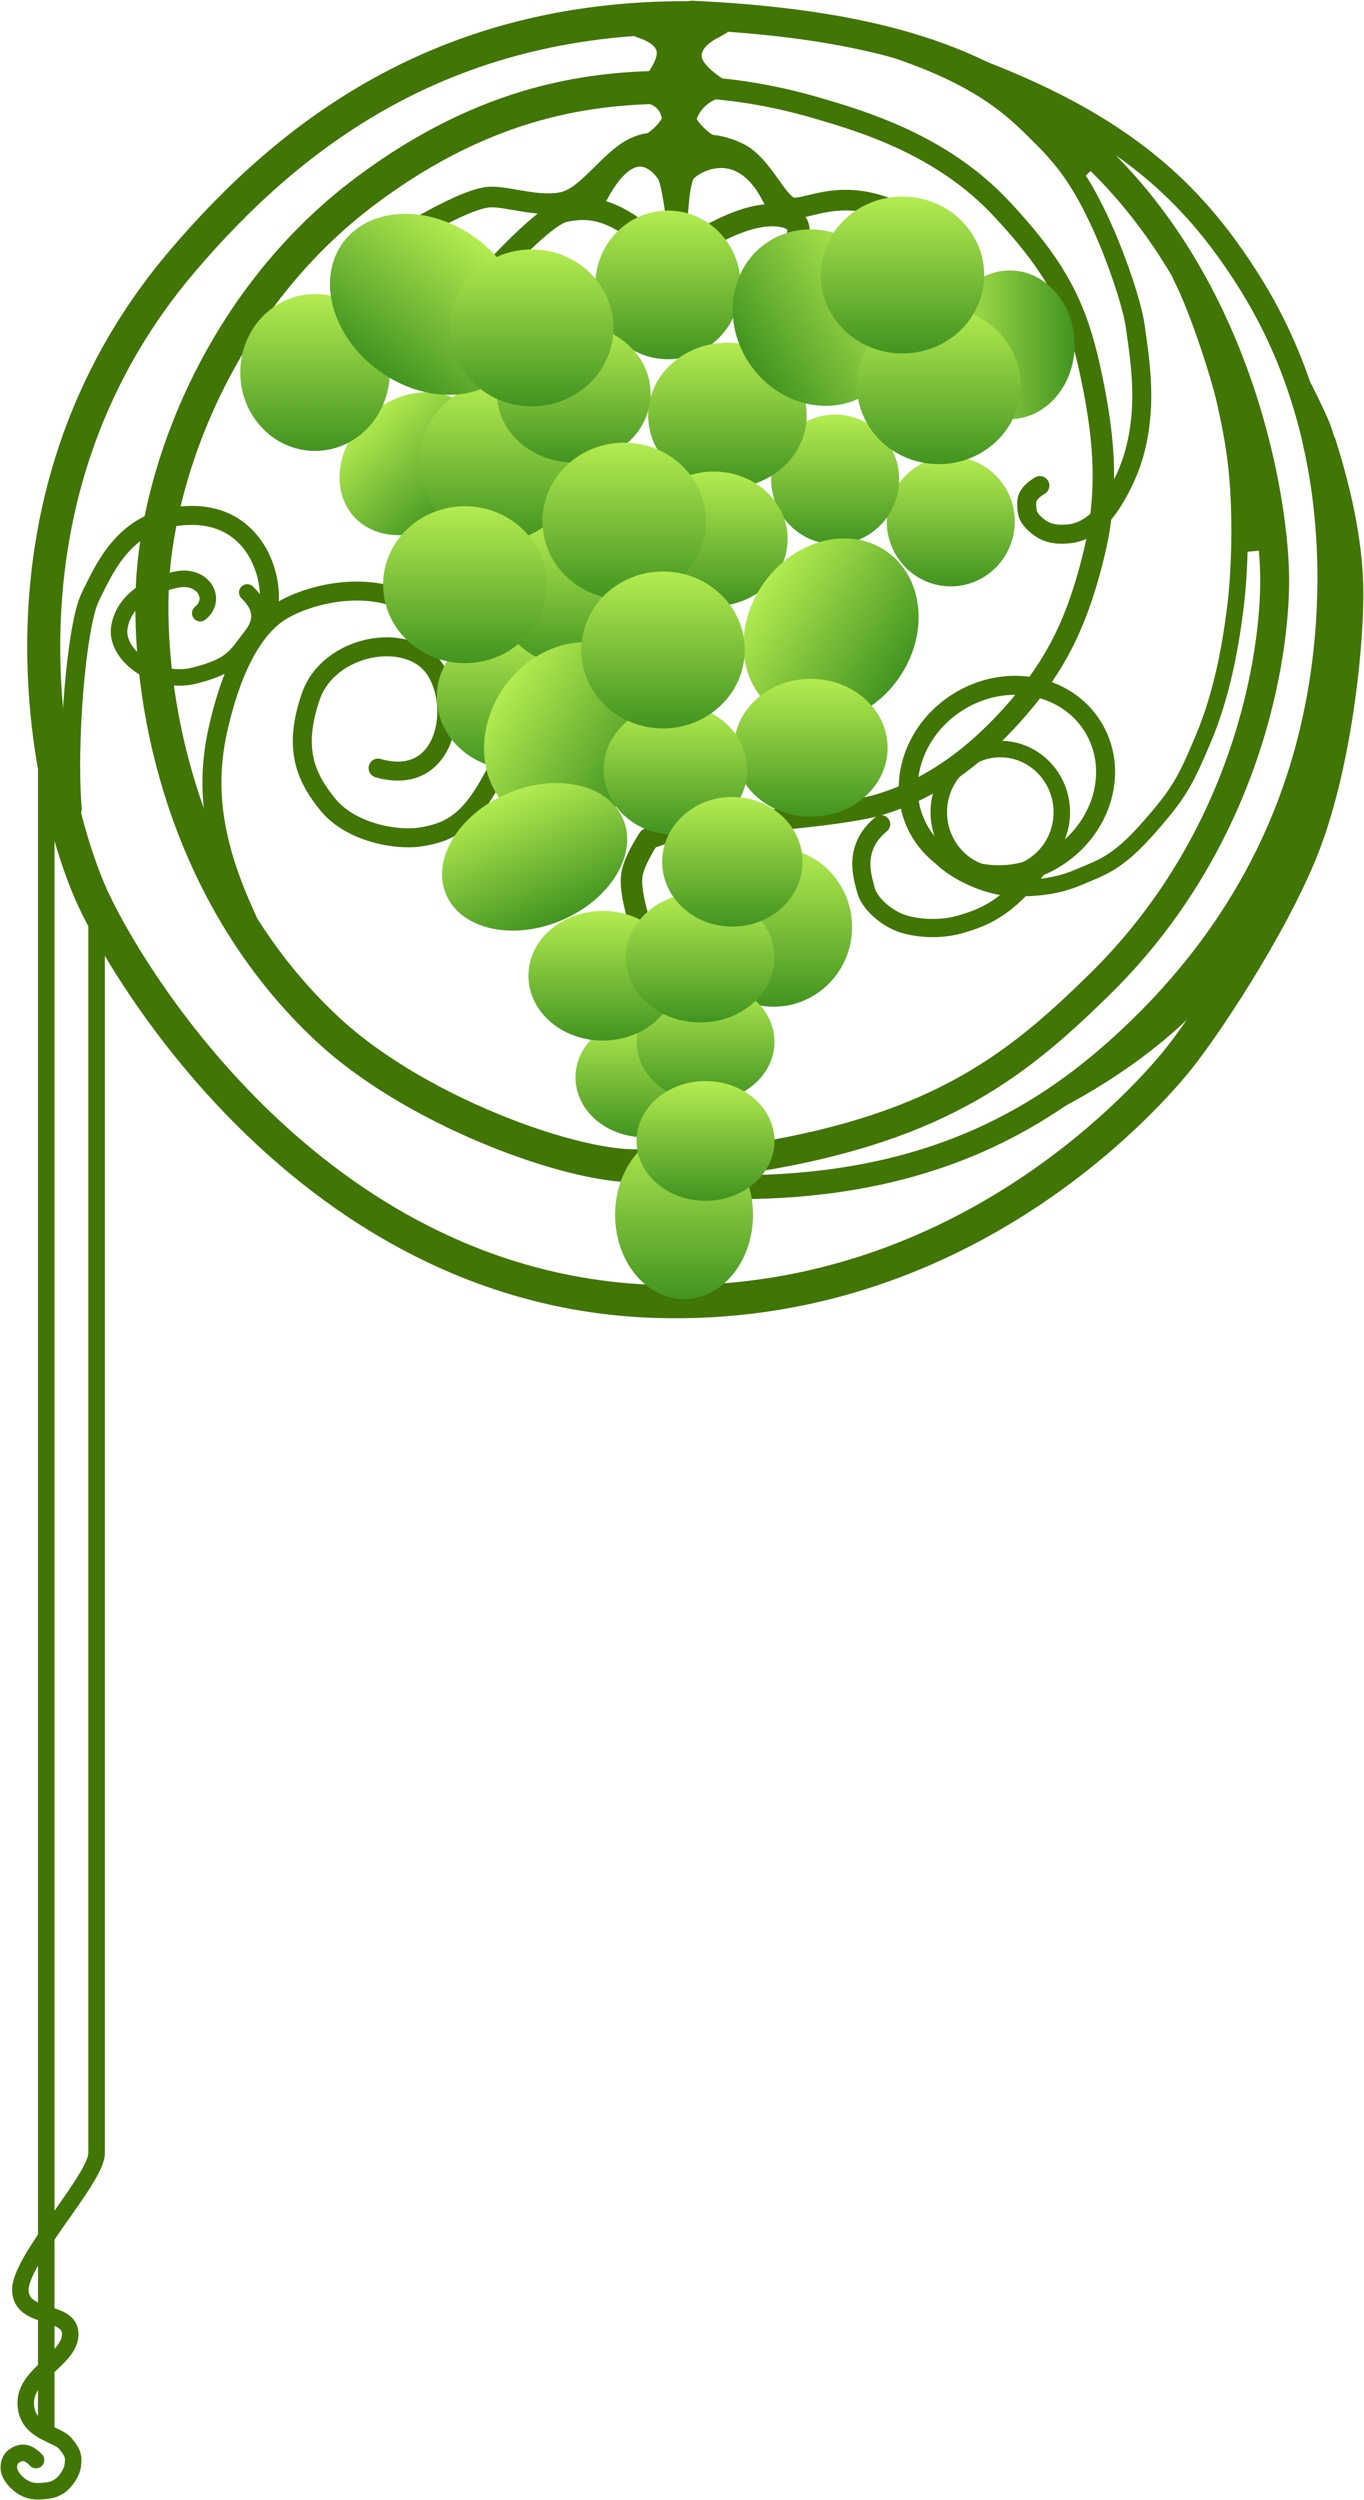 <?xml version="1.0" encoding="UTF-8"?>
<svg width="1652px" height="3027px" viewBox="0 0 1652 3027" version="1.1" xmlns="http://www.w3.org/2000/svg" xmlns:xlink="http://www.w3.org/1999/xlink">
    <!-- Generator: Sketch 48.2 (47327) - http://www.bohemiancoding.com/sketch -->
    <title>WineHerWayLogo_White-Left</title>
    <desc>Created with Sketch.</desc>
    <defs>
        <linearGradient x1="50%" y1="0%" x2="50%" y2="100%" id="linearGradient-1">
            <stop stop-color="#B4EC51" offset="0%"></stop>
            <stop stop-color="#429321" offset="100%"></stop>
        </linearGradient>
    </defs>
    <g id="Page-1" stroke="none" stroke-width="1" fill="none" fill-rule="evenodd">
        <g id="WineHerWayLogo_White-Left" transform="translate(10, 14)">
            <g id="Vines" stroke="#417505">
                <path d="M1249.426,573.983 C1238.809,580.34 1233.5,587.179 1233.5,594.5 C1233.5,605.482 1233.5,611.857 1245.205,621.905 C1256.91,631.952 1268.649,633.943 1284.776,632.398 C1300.904,630.852 1321.327,620.387 1338.779,591.319 C1356.232,562.252 1367.725,533.207 1371.7,491.124 C1375.675,449.04 1368.425,406.169 1364.798,380.203 C1361.172,354.237 1341.323,294.789 1320.028,250.056 C1298.732,205.322 1280.157,179.598 1252.353,152.19 C1224.55,124.782 1187.334,82.086 1072.793,44.197" id="Line" stroke-width="23" stroke-linecap="round" stroke-linejoin="round"></path>
                <path d="M1057.169,983.995 C1046.098,993.08 1038.875,1003.582 1035.5,1015.5 C1030.438,1033.377 1034.729,1048.953 1038.973,1064.484 C1043.217,1080.015 1064.366,1099.187 1085.751,1105.221 C1107.136,1111.255 1132.667,1111.183 1153.177,1105.221 C1173.686,1099.259 1192.145,1092.274 1213.296,1073.964 C1227.397,1061.757 1241.659,1045.015 1256.084,1023.739" id="Line-2" stroke-width="22" stroke-linecap="round" stroke-linejoin="round"></path>
                <ellipse id="Oval-2" stroke-width="20" cx="1201.5" cy="969.5" rx="74.5" ry="76.5"></ellipse>
                <ellipse id="Oval-2" stroke-width="23" transform="translate(1209.5, 930.5) rotate(-32) translate(-1209.5, -930.5) " cx="1209.5" cy="930.5" rx="122.5" ry="111.5"></ellipse>
                <path d="M1128.565,1022.998 C1149.616,1044.53 1190.532,1061.5 1219.5,1061.5 C1248.468,1061.5 1272.331,1058.642 1297.278,1047.812 C1322.224,1036.983 1342.035,1032.605 1379.99,989.643 C1417.944,946.682 1425.325,932.844 1447.4,880.501 C1469.475,828.158 1479.879,771.479 1485.97,723.567 C1492.061,675.655 1492.401,617.312 1489.889,578.21 C1487.267,537.409 1481.594,506.669 1473.025,469.237 C1466.588,441.112 1440.773,359.601 1420.277,320.432" id="Line-3" stroke-width="20" stroke-linecap="round" stroke-linejoin="round"></path>
                <path d="M761.5,1092.5 C755.758,1071.439 753.691,1055.688 755.297,1045.247 C756.903,1034.805 763.638,1020.223 775.5,1001.5 C807.441,989.081 839.054,982.872 870.338,982.872 C885.019,982.872 1011.206,973.145 1053.589,960.733 C1121.5,940.845 1177.197,896.898 1224.404,841.948 C1271.611,786.998 1295.731,734.681 1314.251,659.596 C1332.772,584.511 1328.449,520.744 1311.874,441.779 C1295.299,362.814 1274.39,314.941 1202.561,238.295 C1130.733,161.65 1036.401,133.39 977.2,116.179 C917.999,98.968 860.184,91.28 813.383,91.28" id="Line-4" stroke-width="26" stroke-linecap="round" stroke-linejoin="round"></path>
                <path d="M806.002,91.612 C710.533,91.612 582.226,105.023 432.198,217.67 C259.007,347.709 179.269,555.161 174.329,700.894 C169.346,847.892 216.423,1072.915 385.942,1231.605 C500.193,1338.558 709.173,1408.576 775.868,1396.185" id="Path" stroke-width="40" stroke-linecap="round" stroke-linejoin="round"></path>
                <path d="M447.919,916.081 C531.291,940.051 548.253,839.542 515.5,794.5 C482.747,749.458 388.036,766.547 366.392,829.416 C344.747,892.285 360.052,926.91 386.981,960.132 C414.448,994.017 469.749,1003.899 498.784,999.52 C550.699,991.692 569.991,966.265 608.402,885.05 C632.954,833.139 496.667,719.891 476.251,711.658 C419.798,688.894 354.054,709.733 326.931,728.129 C299.808,746.526 271.926,788.607 253.708,870.618 C235.49,952.629 254.596,1023.535 289.895,1100.214" id="Line-5" stroke-width="23" stroke-linecap="round" stroke-linejoin="round"></path>
                <path d="M77.5,965.5 C70.869,888.214 82.309,742.756 99.5,708.5 C116.691,674.244 142.266,610.086 222.278,610.086 C302.289,610.086 322.698,689.508 314.757,724.522" id="Line-8" stroke-width="23" stroke-linecap="round" stroke-linejoin="round"></path>
                <path d="M232.5,728.5 C253.414,711.581 236.3,682.087 205.5,687.5 C174.7,692.913 139.882,711.605 134.551,745.714 C129.22,779.824 179.617,815.889 225.68,804.001 C271.742,792.113 274.859,781.608 295.303,755.054 C308.933,737.351 306.991,720.13 289.476,703.39" id="Line-7" stroke-width="20" stroke-linecap="round"></path>
                <path d="M1588.477,524.235 C1610.286,593.119 1621.191,653.315 1621.191,704.823 C1621.191,782.085 1604.289,921.039 1566.871,1014.557 C1529.453,1108.076 1446.008,1234.684 1410.5,1276.5 C1374.992,1318.316 1151.455,1573.562 783.971,1561.834 C382.818,1549.031 156.157,1187.003 104.107,1077.294 C51.865,967.18 -42.396,599.09 211.598,301.319 C341.77,148.711 525.317,7.388 820.592,7.388" id="Line-6" stroke-width="40" stroke-linecap="round" stroke-linejoin="round"></path>
                <path d="M509.341,254.607 C544.181,235.449 568.733,225.454 582.999,224.621 C604.398,223.371 640.978,237.344 671.522,230.983 C702.065,224.621 728.749,178.008 759.791,164.322 C790.832,150.635 790.569,170.817 812.922,170.817 C823.324,170.817 838.945,150.131 883.427,170.817 C912.925,184.535 929.298,229.588 946.926,236.843 C964.553,244.098 1008.951,207.87 1082.849,246.385" id="Line-9" stroke-width="25" stroke-linecap="square"></path>
                <path d="M575.21,328.196 C624.933,273.77 657.696,244.872 673.5,241.5 C697.206,236.442 721.836,236.755 756.426,261.167 C779.485,277.441 807.044,282.81 839.102,277.272 C880.663,252.543 913.807,242.718 938.534,247.799 C963.261,252.879 963.261,270.904 938.534,301.874" id="Line-10" stroke-width="27" stroke-linecap="square"></path>
                <path d="M713.987,222.066 C759.05,137.861 795.153,192.153 797.791,196.375 C801.667,202.576 805.743,222.91 810.018,257.378 C811.588,224.419 814.594,204.084 819.038,196.375 C825.703,184.81 884.928,147.828 924.089,222.066" id="Line-11" stroke-width="25" stroke-linecap="square"></path>
                <path d="M770.108,22.5 C786.859,28.884 795.631,37.665 796.423,48.843 C797.216,60.022 788.444,76.717 770.108,98.928 C788.817,101.911 799.603,111.541 802.469,127.817 C804.142,137.321 784.269,155.566 776.97,158.062 C765.206,162.084 787.52,178.572 793.121,186.87 C804.129,203.178 809.496,205.179 809.221,192.871 C821.496,191.042 828.031,187.722 828.827,182.912 C829.666,177.846 862.532,167.463 846.391,158.062 C839.679,154.153 819.806,136.196 822.802,127.817 C829.195,109.939 842.439,98.22 862.532,92.662 C840.062,78.338 828.827,65.316 828.827,53.597 C828.827,41.878 837.029,31.512 853.433,22.5 L832.827,0.774 L770.108,22.5 Z" id="Line-12" stroke-width="22" fill="#417505" stroke-linecap="square"></path>
                <path d="M828.301,4.355 C1078.701,16.217 1195.953,69.937 1293.165,153.047 C1487.651,319.321 1531.973,582.982 1533.747,682.209 C1535.479,779.091 1500.703,1002.774 1321.279,1178.425 C1225.08,1272.601 1131.285,1350.404 906.201,1387.228" id="Line-13" stroke-width="35" stroke-linecap="round"></path>
                <path d="M1303.5,192.5 L1267.5,155.5" id="Line-14" stroke-width="11" stroke-linecap="square"></path>
                <path d="M1506.5,645.5 L1496.5,539.5" id="Line-15" stroke-width="16" stroke-linecap="square"></path>
                <path d="M1134.844,57.915 C1343.544,129.895 1433.563,215.973 1504.39,329.408 C1622.056,517.859 1605.607,731.053 1586.99,831.798 C1567.613,936.664 1517.781,1093.999 1358.368,1243.251 C1259.389,1335.922 1121.489,1423.5 882.5,1423.5" id="Line-16" stroke-width="29" stroke-linecap="round" stroke-linejoin="round"></path>
                <path d="M1596.748,535.5 C1596.748,535.5 1591.927,517.028 1587.514,505.133 C1584.891,498.061 1577.807,482.852 1566.262,459.506" id="Path" stroke-width="29" stroke-linecap="round" stroke-linejoin="round"></path>
                <path d="M1284,1307.637 C1349.967,1271.055 1404.722,1228.578 1448.263,1180.206 C1491.805,1131.833 1526.869,1071.961 1553.455,1000.589" id="Line-17" stroke-width="27" stroke-linecap="square"></path>
                <path d="M46,928 L46,2926" id="Line-18" stroke-width="20" stroke-linecap="square"></path>
                <path d="M107,1115 L107,2583.4" id="Line-18" stroke-width="20" stroke-linecap="square"></path>
                <path d="M106.949,2593.47 C106.949,2623.833 13.886,2722.145 14.65,2759.039 C15.415,2795.934 75.093,2781.604 75.093,2812.124 C75.093,2842.645 21.16,2859.862 21.16,2895.313 C21.16,2930.764 58.385,2932.34 68.89,2944.498 C79.396,2956.655 79.326,2962.026 78.116,2971.433 C76.906,2980.84 68.631,2991.964 62.543,2995.942 C56.456,2999.92 52.797,3001.549 40.652,3002.379 C28.508,3003.209 23.249,3000.835 17.273,2997.311 C11.298,2993.786 1.18,2983.995 0.74,2975.055 C0.301,2966.114 4.209,2959.644 13.768,2956.655 C20.141,2954.662 26.761,2957.367 33.629,2964.77" id="Line-19" stroke-width="20" stroke-linecap="round" stroke-linejoin="round"></path>
            </g>
            <g id="Grapes" transform="translate(281, 199)" fill="url(#linearGradient-1)">
                <ellipse id="Oval" cx="518" cy="132" rx="88" ry="90"></ellipse>
                <ellipse id="Oval" cx="860.5" cy="418.5" rx="77.5" ry="78.5"></ellipse>
                <ellipse id="Oval" cx="720.5" cy="367.5" rx="77.5" ry="78.5"></ellipse>
                <ellipse id="Oval" cx="590" cy="290" rx="96" ry="88"></ellipse>
                <ellipse id="Oval" cx="334" cy="631" rx="96" ry="88"></ellipse>
                <ellipse id="Oval" cx="406" cy="506" rx="96" ry="88"></ellipse>
                <ellipse id="Oval" cx="573.5" cy="439.5" rx="89.5" ry="81.5"></ellipse>
                <ellipse id="Oval" transform="translate(208.5, 348.5) rotate(-42) translate(-208.5, -348.5) " cx="208.5" cy="348.5" rx="95.5" ry="78.5"></ellipse>
                <ellipse id="Oval" transform="translate(715.5, 551) rotate(-55) translate(-715.5, -551) " cx="715.5" cy="551" rx="117.5" ry="100"></ellipse>
                <ellipse id="Oval" transform="translate(699.81, 171.608) scale(-1, 1) rotate(-55) translate(-699.81, -171.608) " cx="699.81" cy="171.608" rx="110" ry="100"></ellipse>
                <ellipse id="Oval" transform="translate(401.31, 676.608) rotate(-55) translate(-401.31, -676.608) " cx="401.31" cy="676.608" rx="117.5" ry="100"></ellipse>
                <ellipse id="Oval" transform="translate(537.5, 1258) scale(-1, 1) translate(-537.5, -1258) " cx="537.5" cy="1258" rx="83.5" ry="102"></ellipse>
                <ellipse id="Oval" transform="translate(646, 909.5) scale(-1, 1) translate(-646, -909.5) " cx="646" cy="909.5" rx="95" ry="96.5"></ellipse>
                <ellipse id="Oval" transform="translate(312, 346.5) scale(-1, 1) translate(-312, -346.5) " cx="312" cy="346.5" rx="95" ry="96.5"></ellipse>
                <ellipse id="Oval" cx="489.5" cy="1091.5" rx="83.5" ry="72.5"></ellipse>
                <ellipse id="Oval" cx="563.5" cy="1048.5" rx="83.5" ry="72.5"></ellipse>
                <ellipse id="Oval" cx="439" cy="968.5" rx="90" ry="78.5"></ellipse>
                <ellipse id="Oval" transform="translate(356.5, 824.5) rotate(-23) translate(-356.5, -824.5) " cx="356.5" cy="824.5" rx="116.5" ry="83.5"></ellipse>
                <ellipse id="Oval" cx="691" cy="692.5" rx="93" ry="83.5"></ellipse>
                <ellipse id="Oval" cx="404" cy="263.5" rx="93" ry="83.5"></ellipse>
                <ellipse id="Oval" cx="527" cy="719" rx="87" ry="79"></ellipse>
                <ellipse id="Oval" cx="557" cy="946.5" rx="90" ry="78.5"></ellipse>
                <ellipse id="Oval" transform="translate(932, 204.5) scale(-1, -1) rotate(90) translate(-932, -204.5) " cx="932" cy="204.5" rx="90" ry="78.5"></ellipse>
                <ellipse id="Oval" cx="596" cy="830.5" rx="85" ry="78.5"></ellipse>
                <ellipse id="Oval" cx="563.5" cy="1168.5" rx="83.5" ry="72.5"></ellipse>
                <ellipse id="Oval" cx="90.5" cy="238" rx="90.5" ry="95"></ellipse>
                <ellipse id="Oval" transform="translate(226.5, 155.5) rotate(36) translate(-226.5, -155.5) " cx="226.5" cy="155.5" rx="126.5" ry="99.5"></ellipse>
                <ellipse id="Oval" cx="353" cy="184" rx="99" ry="95"></ellipse>
                <ellipse id="Oval" cx="272" cy="495" rx="99" ry="95"></ellipse>
                <ellipse id="Oval" cx="465" cy="418" rx="99" ry="95"></ellipse>
                <ellipse id="Oval" cx="846" cy="254" rx="99" ry="95"></ellipse>
                <ellipse id="Oval" cx="802" cy="120" rx="99" ry="95"></ellipse>
                <ellipse id="Oval" cx="512" cy="574" rx="99" ry="95"></ellipse>
            </g>
        </g>
    </g>
</svg>